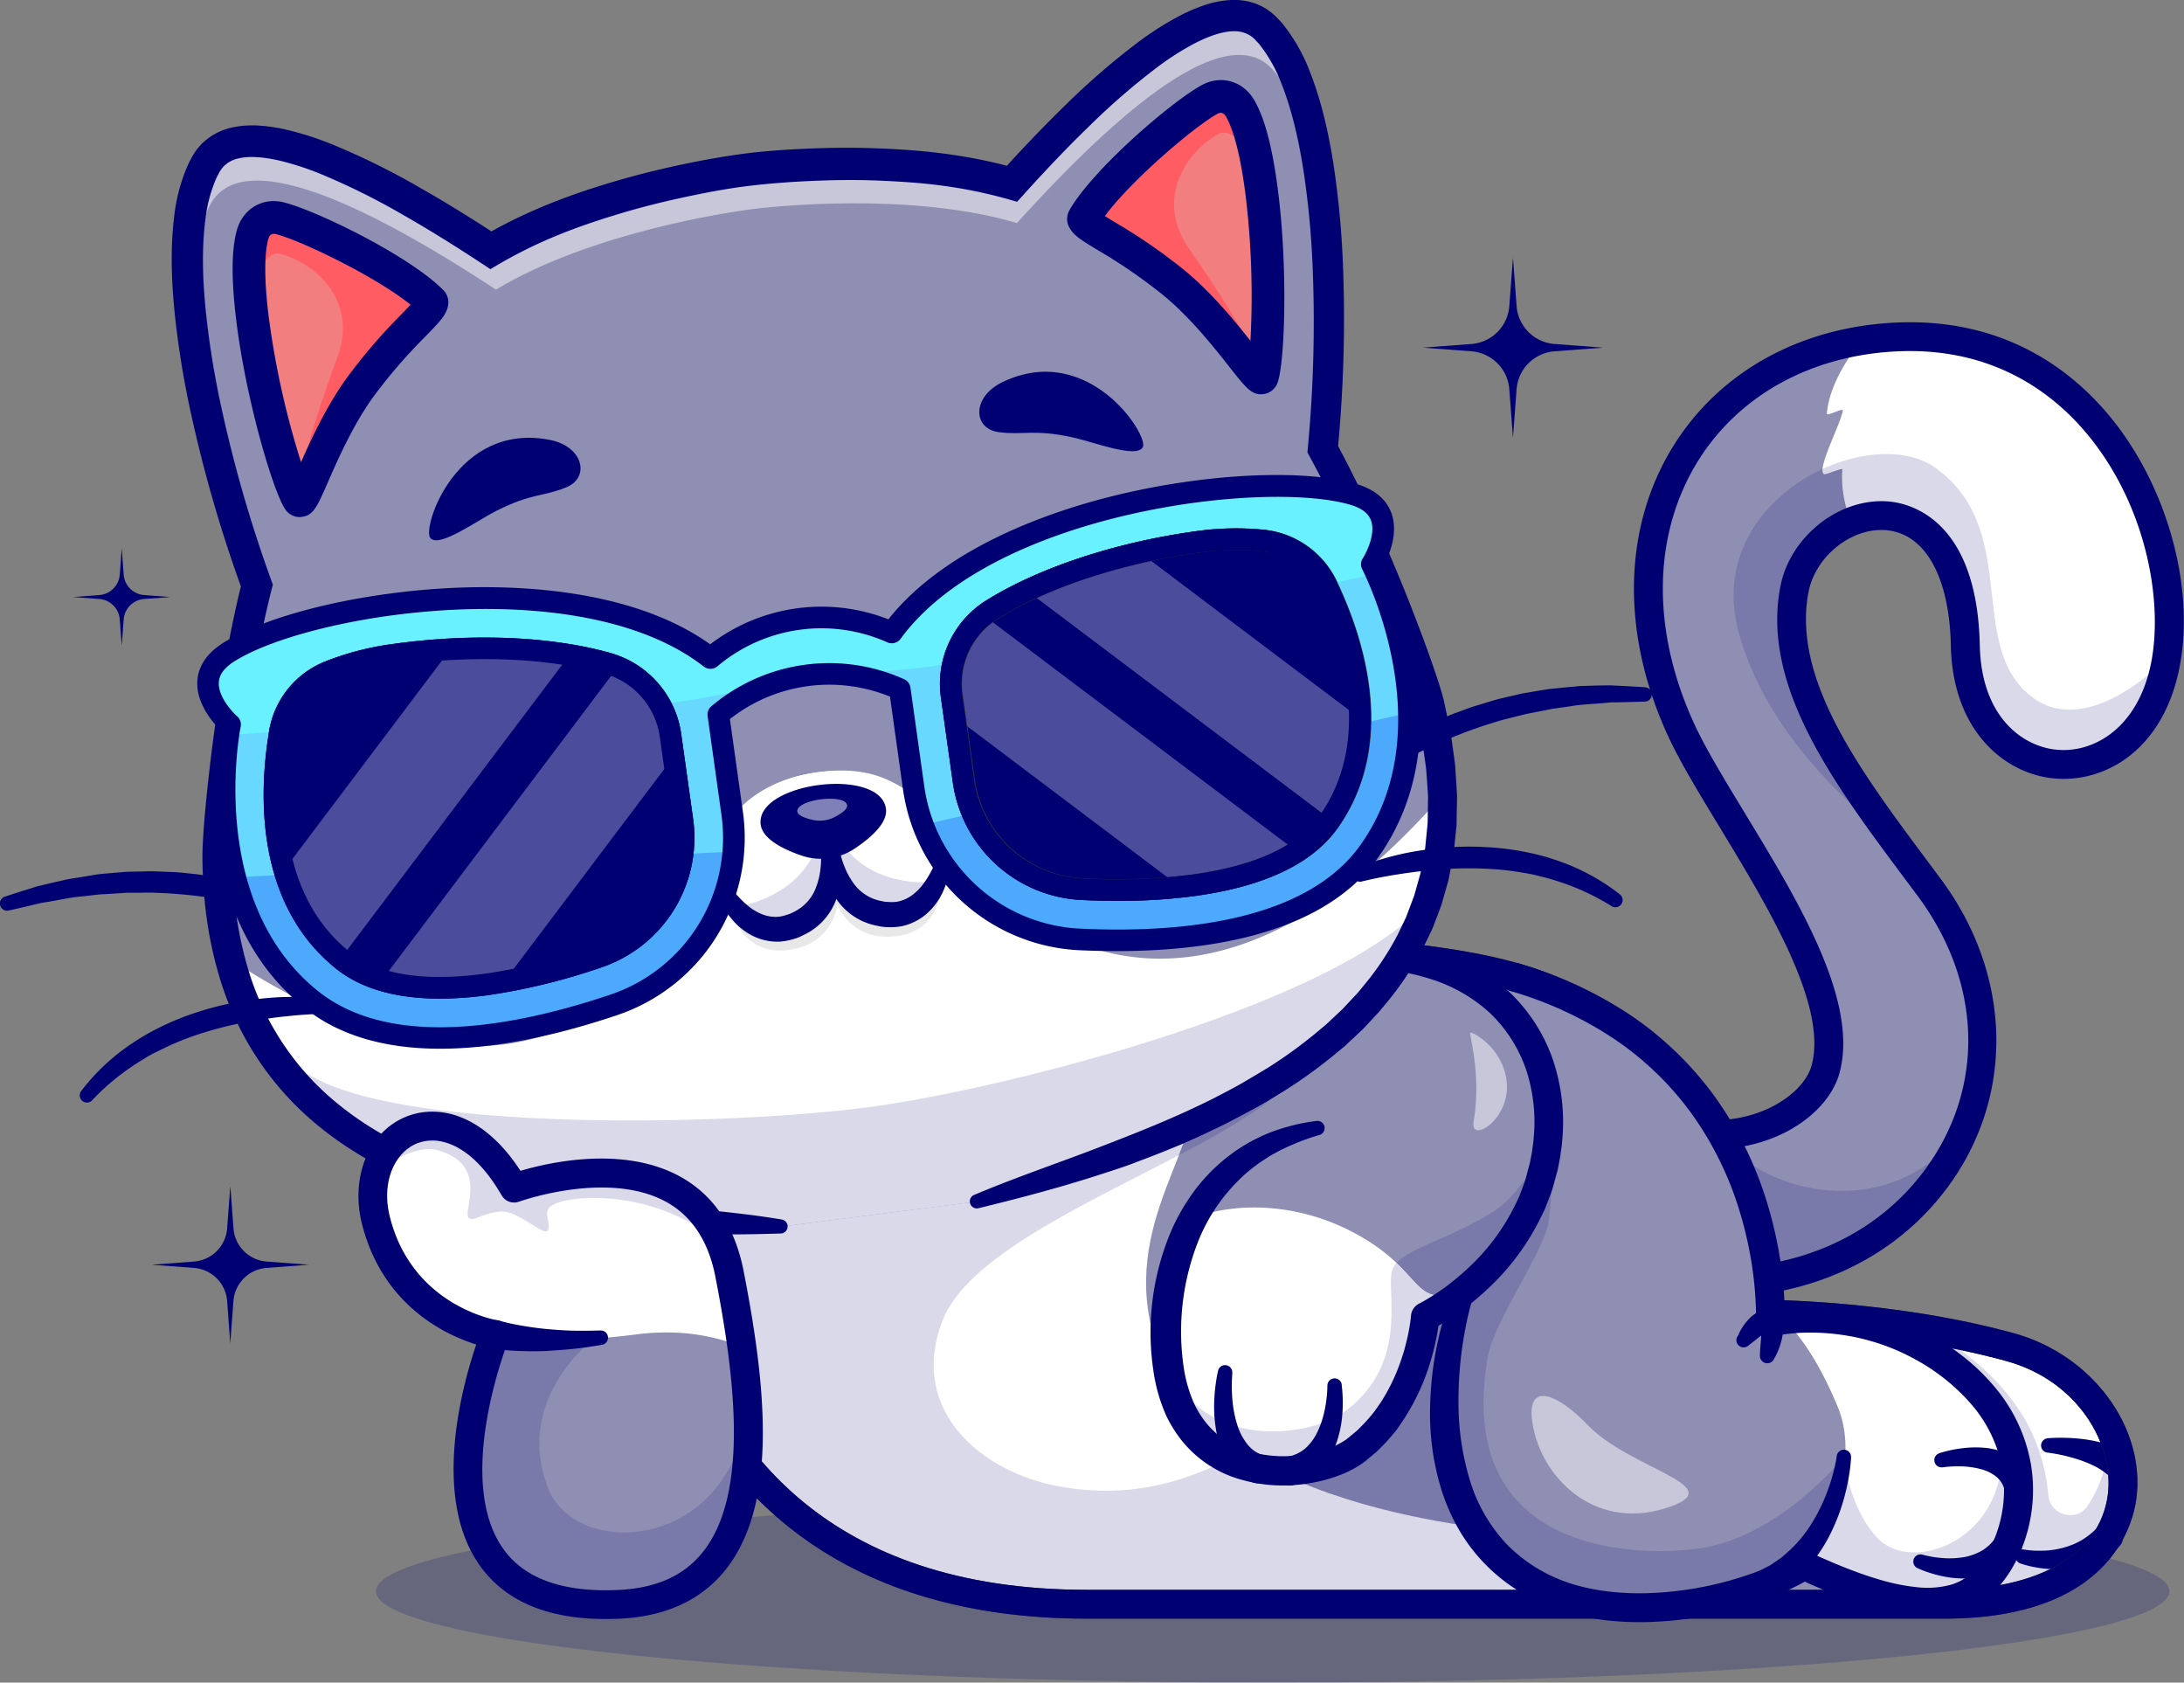 <svg xmlns="http://www.w3.org/2000/svg" viewBox="0 0 1000 770.21"><rect x="0" y="0" width="1000" height="770.21" fill="#808080" stroke="none"/><defs><style>.cls-1{opacity:0.2;}.cls-2{fill:#000072;}.cls-3{fill:#9e9e9e;}.cls-4{fill:#8e8fb3;}.cls-5{opacity:0.15;}.cls-6{fill:#686868;}.cls-7{fill:#fff;}.cls-8{fill:#3a3a3a;}.cls-9{fill:#e8e8e8;}.cls-10{opacity:0.5;}.cls-11{fill:#f27e80;}.cls-12{fill:#ff5c64;}.cls-13{fill:#68d8ff;}.cls-14{fill:#4ca9fc;}.cls-15{fill:#69f1ff;}.cls-16{opacity:0.3;}</style></defs><g id="Layer_2" data-name="Layer 2"><g id="Layer_1-2" data-name="Layer 1"><g class="cls-1"><ellipse class="cls-2" cx="582.73" cy="728.41" rx="410.58" ry="41.8"/></g><path class="cls-3" d="M890.23,734.35H497.62c-109.34,0-166.7-55.51-189.51-126.11C284.17,534.15,344.94,421,344.94,421s146.7,5.43,260.29,13.83c89.84,6.64,112.54,16,145.69,46.52,52.27,48.15,51.3,120.13,51.3,120.13s61.66-.41,118.23,15.2C987.14,635.09,1001.1,734.35,890.23,734.35Z"/><path class="cls-4" d="M890.23,734.35H497.63c-109.35,0-166.71-55.51-189.52-126.11-20-62,19.22-151.25,32.58-178.82,2.62-5.39,4.25-8.42,4.25-8.42s128.2,4.75,237.72,12.23c7.63.51,15.18,1,22.57,1.6,89.84,6.64,112.54,16,145.69,46.53,52.27,48.15,51.3,120.11,51.3,120.11A517.42,517.42,0,0,1,866,606a404.55,404.55,0,0,1,54.49,10.69C987.14,635.09,1001.1,734.35,890.23,734.35Z"/><g class="cls-5"><path class="cls-2" d="M755.67,734.35h-258c-109.35,0-166.71-55.51-189.52-126.11-20-62,19.22-151.25,32.58-178.82,2.62-5.39,4.25-8.42,4.25-8.42s128.2,4.75,237.72,12.23c11.47,18,21,38.54,15.55,51.38-16.52,38.89-148.35,72.16-166.72,120.06-15.63,40.75,17.46,69.22,53.65,75.78,108.94,19.78,160.52-119.17,199.67-85.31C707.45,614.72,735.79,681.49,755.67,734.35Z"/></g><path class="cls-6" d="M721.44,734.35H497.63c-109.35,0-166.71-55.51-189.52-126.11-20-62,19.22-151.25,32.58-178.82,99.43,11.72,201,51.68,204.55,72.11,1.38,7.89-1.47,16.91-5.46,27.24-43.7,22.92-97.09,46.68-108.29,75.9-15.63,40.75,17.46,69.22,53.65,75.78,32.54,5.92,60-2.35,83.48-15.92,52,33.75,134.81,37.25,134.81,37.25Z"/><path class="cls-7" d="M890.23,734.35H857.77C871.48,714,887.82,672.74,866,606a404.55,404.55,0,0,1,54.49,10.69C987.14,635.09,1001.1,734.35,890.23,734.35Z"/><g class="cls-5"><path class="cls-2" d="M890.23,734.35H857.77C871.48,714,887.82,672.74,866,606c6.14.8,12.52,1.74,19,2.86,19.29,13.53,49.08,33.3,52.91,75.64.84,9.29,13,12.48,18.07,4.68,5.3-8.09,9.81-19.5,10.31-35.13C983,689.1,965.09,734.35,890.23,734.35Z"/></g><path class="cls-2" d="M926.93,709.34a40.07,40.07,0,0,0,4.65.48c1.6.08,3.21,0,4.8,0a40.29,40.29,0,0,0,13.54-3.14c.68-.31,1.34-.68,2-1a12.61,12.61,0,0,0,1.92-1.11,32.56,32.56,0,0,0,6.69-5.54l.27-.27a6.62,6.62,0,1,1,9.38,9.34,6.28,6.28,0,0,1-.74.64A44.63,44.63,0,0,1,959,714.86a19.49,19.49,0,0,1-2.81,1.06c-1,.3-1.89.63-2.84.88a51,51,0,0,1-5.77,1.1,50.3,50.3,0,0,1-11.43.14c-1.88-.21-3.73-.48-5.56-.87a44.06,44.06,0,0,1-5.55-1.52,3.29,3.29,0,0,1,1.59-6.36Z"/><path class="cls-2" d="M937.61,658.35a84.42,84.42,0,0,1,8.83-.16,82.85,82.85,0,0,1,8.83.76,66.63,66.63,0,0,1,9,2,45.27,45.27,0,0,1,9,3.87l0,0a6.63,6.63,0,1,1-6.55,11.52,7,7,0,0,1-1.08-.77,33.44,33.44,0,0,0-5.71-4,55.78,55.78,0,0,0-6.93-3,76.9,76.9,0,0,0-7.57-2.2,78.47,78.47,0,0,0-7.79-1.42l-.16,0a3.3,3.3,0,0,1,.16-6.57Z"/><path class="cls-7" d="M721.44,734.35H497.63c-109.35,0-166.71-55.51-189.52-126.11-20-62,19.22-151.25,32.58-178.82,99.43,11.72,201,51.67,204.54,72.11,4.66,26.55-38.56,65.8-11.48,125.12,31.64,69.31,169.68,75.13,169.68,75.13Z"/><g class="cls-5"><path class="cls-2" d="M721.44,734.35H497.63c-109.35,0-166.71-55.51-189.52-126.11-20-62,19.22-151.25,32.58-178.82,99.43,11.72,201,51.68,204.55,72.11,1.38,7.89-1.47,16.91-5.46,27.24-43.7,22.92-97.09,46.68-108.29,75.9-15.63,40.75,17.46,69.22,53.65,75.78,32.54,5.92,60-2.35,83.48-15.92,52,33.75,134.81,37.25,134.81,37.25Z"/></g><path class="cls-8" d="M890.23,740.94H497.62c-52.85,0-97-12.74-131.11-37.86-30.19-22.22-51.95-53.44-64.67-92.81-24.52-75.89,34.75-187.66,37.29-192.39l1.94-3.62,4.11.16c1.47.05,148.12,5.52,260.53,13.83,91.89,6.8,115.66,16.93,149.67,48.26,45.06,41.49,52.15,99,53.24,118.44,17.41.34,66.81,2.47,113.59,15.38,35.79,9.88,60.37,43.22,55.94,75.9C976.41,699.06,964.93,740.94,890.23,740.94ZM348.88,427.75c-9.88,19.71-54.95,115.16-34.5,178.46,17.92,55.45,64.25,121.54,183.24,121.54H890.23c43.2,0,71.18-16.18,74.86-43.29,3.12-23-13.38-52.31-46.39-61.42-55-15.18-115.83-15-116.44-15l-6.73,0,.1-6.72c0-.68.22-69.69-49.18-115.19-31.89-29.37-53.12-38.25-141.71-44.8C503.23,433.9,373.68,428.71,348.88,427.75Z"/><path class="cls-2" d="M890.23,740.94H497.62c-52.85,0-97-12.74-131.11-37.86-30.19-22.22-51.95-53.44-64.67-92.81-24.52-75.89,34.75-187.66,37.29-192.39l1.94-3.62,4.11.16c1.47.05,148.12,5.52,260.53,13.83,91.89,6.8,115.66,16.93,149.67,48.26,45.06,41.49,52.15,99,53.24,118.44,17.41.34,66.81,2.47,113.59,15.38,35.79,9.88,60.37,43.22,55.94,75.9C976.41,699.06,964.93,740.94,890.23,740.94ZM348.88,427.75c-9.88,19.71-54.95,115.16-34.5,178.46,17.92,55.45,64.25,121.54,183.24,121.54H890.23c43.2,0,71.18-16.18,74.86-43.29,3.12-23-13.38-52.31-46.39-61.42-55-15.18-115.83-15-116.44-15l-6.73,0,.1-6.72c0-.68.22-69.69-49.18-115.19-31.89-29.37-53.12-38.25-141.71-44.8C503.23,433.9,373.68,428.71,348.88,427.75Z"/><path class="cls-4" d="M992.55,297.87c-.13,1-.28,2-.43,3-.46,2.87-1,5.63-1.7,8.29-15.54,59.81-89.1,52.56-90.5-13.61-1-47.1-22.75-62.08-43.19-59.21a39,39,0,0,0-9.31,2.55,44.46,44.46,0,0,0-17.65,13.4,40.91,40.91,0,0,0-8.1,17.42c-2.38,12.29-1.4,24.6,1.92,36.91,7,25.94,24.52,51.89,43.47,77.65,5.43,7.38,11,14.71,16.4,22.06a128.66,128.66,0,0,1,14.83,25.41,110.65,110.65,0,0,1,9.43,44,105.41,105.41,0,0,1-6.53,36.69c-20.5,55.73-87.33,93.74-169.69,64.74L740.23,505c16.26,10.93,32.68,14.9,47.21,14.34,1.7,0,3.38-.18,5-.36h0c.58-.07,1.16-.13,1.7-.23,21.7-2.94,38.1-15.84,41.74-29.25,11.55-42.29-47.36-114.66-66.11-155.33-34.92-75.77-6-146.61,56-171A128,128,0,0,1,853,155.8a137.77,137.77,0,0,1,16-1.57c4-.16,7.91-.16,11.7,0C963.4,158.33,999.14,243.61,992.55,297.87Z"/><g class="cls-5"><path class="cls-2" d="M901.19,512.46c-20.5,55.73-87.33,93.74-169.69,64.74L740.23,505c16.26,10.93,32.68,14.9,47.21,14.34C807.72,548.24,870.94,561.46,901.19,512.46Z"/></g><g class="cls-5"><path class="cls-2" d="M796.08,289.32c12.75,47.15,53.18,81.66,71,95-18.95-25.75-36.45-51.71-43.47-77.63-3.33-12.32-4.3-24.63-1.91-36.91a40.62,40.62,0,0,1,8.1-17.42c6.78-8.61,16.71-14.54,27-16,20.42-2.87,42.18,12.1,43.17,59.21,1.4,66.17,75,73.43,90.5,13.61.69-2.65,1.25-5.43,1.7-8.29-11.13,12.07-40.35,34.64-61.89,18-30.31-23.36-4.61-76.38-44-104.73C856.23,192.6,779.54,228.18,796.08,289.32Z"/></g><path class="cls-6" d="M835.06,216.93c.75.55,8.53-3.08,8.47-2.15-.24,4.09-.56,12.3,3.89,24.13l.13,0c.59-.25,1.17-.48,1.77-.67s1-.36,1.56-.52.84-.26,1.27-.37.79-.21,1.19-.3a32.83,32.83,0,0,1,3.4-.64c20.43-2.87,42.2,12.1,43.18,59.2,1.4,66.17,75,73.43,90.51,13.61.68-2.66,1.23-5.42,1.69-8.29-11.13,12.07-40.34,34.64-61.89,18-30.31-23.36-4.6-76.39-44-104.74-12.53-9-33.16-8.06-51.77.53C834.4,215.79,834.56,216.57,835.06,216.93Z"/><path class="cls-7" d="M847.42,238.91a38.16,38.16,0,0,1,9.32-2.54c20.43-2.87,42.2,12.1,43.18,59.2,1.4,66.17,75,73.43,90.51,13.61.68-2.66,1.23-5.42,1.69-8.29.14-1,.29-2,.42-3,6.6-54.26-29.14-139.54-111.83-143.6-3.79-.21-7.7-.21-11.7,0a140,140,0,0,0-16,1.57c-4.62,4.22-15.36,19.37-16.53,33.38-.14,1.73,7.61-3,7.28-1.14-1.11,6.3-11.93,26.53-8.68,28.89.74.55,8.52-3.07,8.47-2.15C843.3,218.87,843,227.08,847.42,238.91Z"/><g class="cls-5"><path class="cls-2" d="M835.06,216.93c.75.55,8.53-3.08,8.47-2.15-.24,4.09-.56,12.3,3.89,24.13l.13,0c.59-.24,1.17-.46,1.77-.67s1-.36,1.56-.52.84-.26,1.27-.37.8-.22,1.19-.3a32.83,32.83,0,0,1,3.4-.64c20.43-2.87,42.2,12.1,43.18,59.2,1.4,66.17,75,73.43,90.51,13.61.68-2.66,1.23-5.42,1.69-8.29-11.13,12.07-40.34,34.64-61.89,18-30.31-23.36-4.6-76.39-44-104.74-12.53-9-33.16-8.06-51.77.53C834.4,215.79,834.56,216.57,835.06,216.93Z"/></g><path class="cls-2" d="M787.12,593.75a174.45,174.45,0,0,1-57.8-10.33A6.59,6.59,0,0,1,733.7,571c58.57,20.64,116.53,6.7,147.65-35.51,27.6-37.41,26.38-85.38-3.16-125.18L872,402c-32.27-43.23-65.64-87.94-56.81-133.53,4.45-23,27.15-40.84,49.63-38.91,9.47.81,40.45,7.94,41.68,65.87.68,32.29,19,45.87,34.51,47.68,16.29,1.91,35.94-8.36,43-35.6,7.2-27.72.15-73.54-27.25-107.47-15.28-18.93-42.86-41.1-87.51-39.23-39.85,1.67-73.46,20.23-92.2,50.9-20.45,33.46-20.91,77.08-1.28,119.67,5.2,11.3,13.85,25.53,23,40.59,24.6,40.45,52.47,86.3,43.48,119.22-3.44,12.61-15.61,24.18-31.77,30.2-23.55,8.78-50.51,4.79-74-10.94a6.59,6.59,0,1,1,7.34-10.95c19.88,13.34,42.49,16.82,62,9.54,12.07-4.5,21.36-12.87,23.67-21.32,7.49-27.45-20-72.61-42-108.9-9.36-15.4-18.21-29.94-23.73-41.92-21.5-46.65-20.77-94.79,2-132.06,21.08-34.49,58.58-55.34,102.9-57.2,50.16-2.11,81.13,22.83,98.32,44.12,27,33.47,39.27,82.43,29.75,119.06-9.07,34.92-35.3,48-57.3,45.39-22.4-2.62-45.36-22.35-46.17-60.51-.66-31.66-11.73-51.48-29.61-53-15.79-1.36-32.39,11.87-35.57,28.28-7.72,39.87,23.88,82.2,54.43,123.13l6.19,8.31c32.63,44,33.89,99.25,3.19,140.87-16.19,22-39.21,37.62-66.56,45.31A141.46,141.46,0,0,1,787.12,593.75Z"/><path class="cls-4" d="M906.49,725.62c-19.18,16.76-54.38,2.92-80.54-9-.27.14-.53.31-.79.46-28,16.3-77.47,25.87-112,12.62-77.63-29.76-49.75-140.16-32.43-158.19L691,475.84l3-28.36c123.16,36.78,116.47,157.75,116.47,157.75a58.36,58.36,0,0,1,7.09-1.17,105.62,105.62,0,0,1,69.11,16.3c13.13,8.52,22.24,18.17,28.19,28.17v0C932.94,678.81,922,712.08,906.49,725.62Z"/><g class="cls-5"><path class="cls-2" d="M906.49,725.62c-19.18,16.76-54.38,2.92-80.54-9-.27.14-.53.31-.79.46-28,16.3-77.47,25.87-112,12.62-77.63-29.76-49.75-140.16-32.43-158.19L691,475.84l5.84-7.28s19.94,28,12.32,90.15c-1.68,13.71-25.11,45.68-28,62.67-15.32,89.31,66.54,91.55,96.35,87.51,37.22-5,66.81-42,66.81-42s1.83,22.5,15.19,37c17,18.46,67.64-1.3,55.43-55.3C932.94,678.81,922,712.08,906.49,725.62Z"/></g><path class="cls-9" d="M906.49,725.62c-19.18,16.76-54.38,2.92-80.54-9-.27.14-.53.31-.79.46,6.75-10.05,17.3-28.43,19.44-47.67.91,6.27,4.23,22.9,14.88,34.45,17,18.46,67.64-1.3,55.43-55.3.41.69.81,1.4,1.21,2.09.75,1.4,1.48,2.8,2.12,4.22.33.69.63,1.39.94,2.09a.06.06,0,0,0,0,0c.28.69.56,1.4.82,2.09s.53,1.4.78,2.11v0c.24.69.46,1.4.67,2.1s.41,1.36.59,2.06c0,0,0,.08,0,.11.18.68.34,1.37.51,2.06s.25,1.12.36,1.68c.18.84.33,1.68.46,2.52.1.6.2,1.17.27,1.77C926.63,695.48,917.78,715.77,906.49,725.62Z"/><path class="cls-7" d="M906.49,725.62c-19.18,16.76-54.38,2.92-80.54-9-.27.14-.53.31-.79.46,9.77-14.55,27.46-46.45,16.21-73.3-10.64-25.36-19-33.15-23.76-39.71a105.62,105.62,0,0,1,69.11,16.3C939.65,654.66,927.14,707.59,906.49,725.62Z"/><g class="cls-5"><path class="cls-2" d="M906.49,725.62c-19.18,16.76-54.38,2.92-80.54-9-.27.14-.53.31-.79.46,6.75-10.05,17.3-28.43,19.44-47.67.91,6.27,4.23,22.9,14.88,34.45,17,18.46,67.64-1.3,55.43-55.3.41.69.81,1.4,1.21,2.09.79,1.4,1.5,2.82,2.12,4.22.33.69.63,1.39.94,2.09a.06.06,0,0,0,0,0c.28.69.56,1.4.82,2.09s.53,1.4.78,2.11v0c.24.69.46,1.4.67,2.1s.41,1.36.59,2.06c0,0,0,.08,0,.11.18.68.34,1.37.51,2.06s.25,1.12.36,1.68c.18.84.33,1.68.46,2.52.1.6.2,1.17.27,1.77C926.63,695.48,917.78,715.77,906.49,725.62Z"/></g><path class="cls-2" d="M683.06,573.78a39.28,39.28,0,0,0-4.14,7.32,83.94,83.94,0,0,0-3.17,8.34,152.92,152.92,0,0,0-4.56,17.5,174.18,174.18,0,0,0-3.39,35.91,122.17,122.17,0,0,0,5.26,34.88,73.91,73.91,0,0,0,17.07,29.39,71.37,71.37,0,0,0,29,17.71c11,3.53,22.94,4.75,34.85,4.46a157.74,157.74,0,0,0,35.56-5.12c11.58-3.07,23-7.31,33-13.23h0a6.65,6.65,0,0,1,6.08-.32c10.81,4.92,21.67,9.5,32.69,12.66a92.66,92.66,0,0,0,16.47,3.27,41.59,41.59,0,0,0,15.41-1.11,23.93,23.93,0,0,0,6.43-2.92,22.3,22.3,0,0,0,2.78-2.13l1.35-1.28,1.3-1.39a47.44,47.44,0,0,0,4.61-6.3,56.8,56.8,0,0,0,3.58-7.15,58.86,58.86,0,0,0,3.57-31.79,61.94,61.94,0,0,0-13.74-29.15,92.44,92.44,0,0,0-26-21,98.07,98.07,0,0,0-31.8-11A102.18,102.18,0,0,0,828.49,610q-4.23,0-8.42.43c-1.39.13-2.77.3-4.13.51l-2,.33c-.63.11-1.39.27-1.79.36h0a6.65,6.65,0,0,1-8-5,6.91,6.91,0,0,1-.17-1.8c.07-1.78.06-4,0-6.06s-.17-4.2-.32-6.31c-.3-4.22-.77-8.44-1.39-12.63a175,175,0,0,0-5.57-24.82,152.62,152.62,0,0,0-22.19-45.29A141,141,0,0,0,738.23,475a171.93,171.93,0,0,0-46.07-21.2h0a6.59,6.59,0,1,1,3.79-12.63A185.07,185.07,0,0,1,745.53,464a154.19,154.19,0,0,1,39.64,38,165.88,165.88,0,0,1,24.13,49.19,188.08,188.08,0,0,1,6,26.71c.66,4.52,1.17,9.06,1.5,13.63.16,2.29.28,4.58.35,6.89s.08,4.52,0,7.15l-8.19-6.76c1.06-.25,1.77-.39,2.63-.55l2.43-.4c1.62-.24,3.22-.44,4.82-.59q4.8-.46,9.6-.49a114.8,114.8,0,0,1,19.06,1.48,111.4,111.4,0,0,1,36.06,12.48c2.78,1.56,5.53,3.19,8.16,5,1.31.91,2.63,1.79,3.93,2.72l3.81,2.92a96,96,0,0,1,13.85,13.51,75,75,0,0,1,16.6,35.37,72,72,0,0,1-4.38,39,71.27,71.27,0,0,1-4.49,9,61,61,0,0,1-6,8.24l-1.78,1.9-1.92,1.82a36.17,36.17,0,0,1-4.37,3.36,37.6,37.6,0,0,1-9.92,4.53,54.57,54.57,0,0,1-20.34,1.59,105.07,105.07,0,0,1-18.87-3.73c-12.12-3.48-23.48-8.31-34.55-13.33l6.1-.33c-11.54,6.78-23.85,11.3-36.41,14.64a170.33,170.33,0,0,1-38.56,5.55c-13.06.3-26.37-1-39.24-5.1a94.08,94.08,0,0,1-18.44-8.28,81.74,81.74,0,0,1-16.11-12.51,80.08,80.08,0,0,1-12.48-16.17,91.94,91.94,0,0,1-8.16-18.5,118.75,118.75,0,0,1-5.15-39.14,155,155,0,0,1,5.93-38.39,128.43,128.43,0,0,1,6.65-18.27,91,91,0,0,1,4.61-8.72,37.54,37.54,0,0,1,6.36-8.17,3.3,3.3,0,0,1,4.87,4.41Z"/><path class="cls-4" d="M706.89,533.87a96.26,96.26,0,0,1-18.63,38.85,113.93,113.93,0,0,1-35.71,30s-2.64,39.38-31.95,61.3c-15.86,11.86-62.51,18.28-80.16-18.53-8.93-18.65-10.68-57.17,5.84-87.69,10.57-19.54,28.62-35.78,57.07-41.42l-14.86-75.68C678.15,421.56,719.67,476.14,706.89,533.87Z"/><g class="cls-5"><path class="cls-2" d="M709.15,515.36a94.36,94.36,0,0,1-2.26,18.52,96.33,96.33,0,0,1-18.62,38.84,113.75,113.75,0,0,1-35.73,30s-2.63,39.38-31.95,61.32c-15.85,11.85-62.5,18.27-80.15-18.54a70.81,70.81,0,0,1-5.63-20.24c.31.76.64,1.49,1,2.2,17.65,36.81,64.3,30.38,80.17,18.52,29.29-21.92,18.73-54.25,21.35-64.07s24.21-13.28,46.31-27.21c10.9-6.87,22-23.46,25.52-39.26C709.13,515.39,709.13,515.37,709.15,515.36Z"/></g><path class="cls-9" d="M672.09,589.39l-.18.17c-.56.46-1.11.92-1.65,1.35-.71.58-1.39,1.12-2.08,1.65s-1.25,1-1.86,1.41-1.2.89-1.8,1.31-1,.69-1.43,1c-.08.06-.18.11-.26.18l-1.62,1.09a80.33,80.33,0,0,1-8.67,5.12s-2.63,39.38-31.95,61.32c-15.85,11.85-62.5,18.27-80.15-18.54-.16-.33-.31-.68-.46-1s-.31-.69-.46-1.06a51.1,51.1,0,0,1-1.85-5.09c-.16-.53-.33-1.07-.49-1.61-.28-1-.56-2.06-.81-3.15-.18-.74-.35-1.5-.51-2.26a4.65,4.65,0,0,1-.15-.76c-.16-.75-.29-1.53-.44-2.32v-.05c-.17-1-.33-1.93-.46-2.92.31.76.64,1.49,1,2.2,17.65,36.81,64.3,30.38,80.17,18.52,29.29-21.92,18.73-54.25,21.35-64.07a8.79,8.79,0,0,1,2.13-3.72C651.67,589.92,652.79,598.19,672.09,589.39Z"/><path class="cls-7" d="M672.1,589.39a103.83,103.83,0,0,1-19.55,13.31s-2.64,39.38-31.95,61.3c-15.86,11.86-62.51,18.28-80.16-18.53-8.93-18.65-10.68-57.17,5.84-87.69,18.54-7.81,52.69-8.53,83.18,12.27C652.05,585.46,648.56,600.14,672.1,589.39Z"/><g class="cls-5"><path class="cls-2" d="M672.09,589.39l-.18.17c-.56.46-1.11.92-1.65,1.35-.71.58-1.39,1.12-2.08,1.65s-1.25,1-1.86,1.41-1.2.89-1.8,1.31-1,.69-1.43,1c-.08.06-.18.11-.26.18l-1.62,1.09a80.33,80.33,0,0,1-8.67,5.12s-2.63,39.38-31.95,61.32c-15.85,11.85-62.5,18.27-80.15-18.54-.16-.33-.31-.68-.46-1s-.31-.69-.46-1.06a51.1,51.1,0,0,1-1.85-5.09c-.16-.53-.33-1.07-.49-1.61-.28-1-.56-2.06-.81-3.15-.18-.74-.35-1.5-.51-2.26a4.65,4.65,0,0,1-.15-.76c-.16-.75-.29-1.53-.44-2.32v-.05c-.17-1-.33-1.93-.46-2.92.31.76.64,1.49,1,2.2,17.65,36.81,64.3,30.38,80.17,18.52,29.29-21.92,18.73-54.25,21.35-64.07a8.79,8.79,0,0,1,2.13-3.72C651.67,589.92,652.79,598.19,672.09,589.39Z"/></g><path class="cls-2" d="M587.12,434.24a172.34,172.34,0,0,1,35.5-4h4.52l4.52.25c3,.1,6,.56,9,.88a106.84,106.84,0,0,1,17.88,4,84.91,84.91,0,0,1,32.15,18.36A77.91,77.91,0,0,1,711,485a89.26,89.26,0,0,1,4.33,36.65c-.09,1.54-.27,3.07-.5,4.58s-.36,3-.68,4.55l-.87,4.51-1.21,4.44-1.21,4.45c-.48,1.46-1.06,2.88-1.59,4.32l-1.63,4.31c-.61,1.41-1.31,2.77-2,4.16a111.09,111.09,0,0,1-21.06,29.73,136.21,136.21,0,0,1-13.65,12c-2.43,1.79-4.89,3.56-7.45,5.21-1.28.83-2.58,1.62-3.9,2.41s-2.6,1.5-4.24,2.32l3.71-5.5v0c-.1,1.13-.19,2-.32,2.92s-.24,1.84-.39,2.74c-.27,1.81-.64,3.58-1,5.36-.79,3.54-1.66,7.06-2.79,10.5a103.43,103.43,0,0,1-8.72,20c-1,1.56-1.83,3.18-2.87,4.71L639.85,654a82.18,82.18,0,0,1-7.37,8.37l-2,2c-.67.65-1.42,1.21-2.13,1.82-1.48,1.2-2.79,2.38-4.43,3.58a47.64,47.64,0,0,1-10.53,5.5,73.09,73.09,0,0,1-22,4.59A68.4,68.4,0,0,1,569,677.5a53.1,53.1,0,0,1-28.68-19.07,61.85,61.85,0,0,1-6.09-9.87A76.54,76.54,0,0,1,528.05,627a118.5,118.5,0,0,1,8.32-63.79,94.37,94.37,0,0,1,11.07-18.86A82.24,82.24,0,0,1,563,528.84a78.13,78.13,0,0,1,19-10.6,90.75,90.75,0,0,1,20.75-5.12,3.3,3.3,0,0,1,1.37,6.44l-.09,0a108.17,108.17,0,0,0-18.2,7.18l-4.23,2.31-4,2.6a75,75,0,0,0-7.51,5.84,82.15,82.15,0,0,0-21.51,30.84,112.57,112.57,0,0,0-6.73,56.57,64.18,64.18,0,0,0,4.92,17.63,48,48,0,0,0,4.55,7.58,41.58,41.58,0,0,0,5.94,6.35,41.09,41.09,0,0,0,15.47,8.12,55.34,55.34,0,0,0,18.07,1.92,59.67,59.67,0,0,0,18-3.64,35,35,0,0,0,7.57-3.91c1.11-.82,2.34-1.93,3.52-2.87.58-.5,1.21-1,1.76-1.49l1.63-1.65a70.59,70.59,0,0,0,6.15-7l2.69-3.84c.88-1.28,1.62-2.68,2.45-4a90,90,0,0,0,7.58-17.43c1-3,1.77-6.15,2.47-9.26.3-1.56.64-3.13.87-4.69.13-.78.25-1.56.34-2.33s.18-1.59.24-2.16h0v-.06a6.74,6.74,0,0,1,3.71-5.43c.93-.47,2.19-1.18,3.3-1.83s2.29-1.38,3.42-2.11c2.27-1.46,4.47-3,6.65-4.65a123.12,123.12,0,0,0,12.21-10.71,97.82,97.82,0,0,0,18.56-26.18c.57-1.21,1.19-2.4,1.72-3.62l1.41-3.75c.45-1.25,1-2.48,1.38-3.75l1-3.86,1.05-3.86.76-3.94c.3-1.31.4-2.64.6-4s.36-2.65.43-4a76,76,0,0,0-3.64-31.22,64.89,64.89,0,0,0-16.83-25.93A72,72,0,0,0,654.58,448a94.08,94.08,0,0,0-15.67-3.52c-2.7-.27-5.36-.7-8.09-.78l-4.07-.23h-4.09a159.3,159.3,0,0,0-32.79,3.7,6.59,6.59,0,1,1-2.76-12.89Z"/><path class="cls-4" d="M660.5,363.91C664,491.7,516,527,447,550.05l-89.27,11.41c-46.89-3.25-127-3.11-185.61-36.24a144.48,144.48,0,0,1-37.91-30.33,129.09,129.09,0,0,1-19.86-30.44A145.85,145.85,0,0,1,105.26,439c-.9-3.49-1.71-7.08-2.4-10.78a201.37,201.37,0,0,1-3.33-35.37c-.12-11,3.46-49.36,10.16-87.31,2.28-12.92,4.92-25.81,7.9-37.55C92.3,198.39,74.2,109,94.48,74.79c13.19-22.24,58.48-7.4,130.28,39.78C268.39,88.31,331.59,79,341.32,77.82s73.22-8.18,122,6.27C521,20.38,561.09-5.36,579.45,12.84c28.22,28,33.18,119.08,26.19,192.8,23,41.81,45.29,101.94,48.87,116.31A195.06,195.06,0,0,1,660.5,363.91Z"/><g class="cls-10"><path class="cls-7" d="M606,94.62c-4.46-28.54-12.26-51.87-24.26-63.77-18.36-18.21-58.46,7.54-116.1,71.25-48.81-14.45-112.32-7.55-122-6.27s-72.93,10.49-116.56,36.75C155.26,85.4,110,70.56,96.78,92.79c-8.63,14.54-10.31,39.08-7.45,67.83-5.56-36.37-5.23-68.33,5.15-85.83,13.19-22.24,58.48-7.4,130.28,39.78C268.39,88.31,331.59,79,341.32,77.82s73.22-8.18,122,6.27C521,20.38,561.09-5.36,579.45,12.84,593.9,27.17,602.25,58,606,94.62Z"/></g><path class="cls-7" d="M660.5,363.91C664,491.7,516,527,447,550.05l-89.27,11.41c-46.89-3.25-127-3.11-185.61-36.24a144.48,144.48,0,0,1-37.91-30.33,129.09,129.09,0,0,1-19.86-30.44A145.85,145.85,0,0,1,105.26,439c121.29,79.91,194.8,27.73,220.92-48.48,10.08-29.42,36.56-35.51,48.2-37s38.8-2.25,55.94,23.69C475.39,445.36,561.45,477.34,660.5,363.91Z"/><g class="cls-5"><path class="cls-2" d="M654,411.38c-29.07,89.74-147.49,118.73-207,138.67l-89.27,11.41c-46.89-3.25-127-3.11-185.61-36.24a144.48,144.48,0,0,1-37.91-30.33,128.65,128.65,0,0,1-11.68-15.56,174.75,174.75,0,0,0,20.54,13.55c44.6,25.23,188.14,22.43,253.06,14.14S617.63,458.22,654,411.38Z"/></g><path class="cls-2" d="M197.05,246.28c-3.94-4.69,12-53.2,54.66-44.93,15.39,3,18.61,17.2,7.56,21.73-10.53,4.32-15.74,2.59-31.87,10.69C218.26,238.36,201,251,197.05,246.28Z"/><path class="cls-2" d="M523.29,204.61c2.63-5.53-24.95-48.48-64.21-29.74-14.14,6.75-13.69,21.32-1.86,22.93,11.28,1.53,15.89-1.46,33.55,2.33C500.76,202.28,520.66,210.15,523.29,204.61Z"/><path class="cls-11" d="M165,177.15C147.79,200.92,139,232.21,136.83,229a9.94,9.94,0,0,1-.67-1.13c-5-9.24-16.17-47-20.47-81.36-.68-5.54-1.16-10.45-1.41-14.8-.71-11.74,0-19.42,1.43-24.45,1.78-6.15,7.21-8.66,12.48-7.33,14,3.55,55,23.67,69.35,38.08C200.1,140.54,182.18,153.39,165,177.15Z"/><path class="cls-12" d="M165,177.15C147.79,200.92,139,232.21,136.83,229a9.94,9.94,0,0,1-.67-1.13c2.15-18.59,11.2-45,18.28-64.22,9.68-26.21-10.39-43.54-26.4-47.46-5.49-1.35-10.61,8-13.76,15.52-.71-11.74,0-19.42,1.43-24.45,1.78-6.15,7.21-8.66,12.48-7.33,14,3.55,55,23.67,69.35,38.08C200.1,140.54,182.18,153.39,165,177.15Z"/><path class="cls-2" d="M137.2,236.69a8,8,0,0,1-6.56-3.5c-5.63-8.26-17.9-50-22.37-85.78h0c-2.42-19.36-2.34-33.18.24-42.23,2.81-9.71,11.85-15,21.51-12.53,14.88,3.76,57.06,24.22,72.83,40,1.68,1.68,4.94,6.37-.88,13.61-1.68,2.09-4.12,4.61-7.21,7.79a241.44,241.44,0,0,0-23.71,27.45c-9.46,13.07-16.35,28.8-20.91,39.2-5,11.52-6.75,15.4-12.22,15.91A5.79,5.79,0,0,1,137.2,236.69Zm-14.08-91.13a384.23,384.23,0,0,0,14.72,66c4.79-10.85,11.65-25.72,21.08-38.75A256.59,256.59,0,0,1,184,143.66c1.35-1.39,2.79-2.87,4-4.17-16.14-13-50.3-29.45-61.67-32.32-1.75-.45-2.91.28-3.45,2.14-1.36,4.78-2.44,15,.22,36.25Z"/><path class="cls-11" d="M537.64,129.55c22.61,18.68,39,46.78,40.27,43.08a11.66,11.66,0,0,0,.37-1.26c2.52-10.21,3.83-49.56-.64-83.89-.74-5.54-1.51-10.41-2.36-14.69C573,61.25,570.4,54,567.75,49.49a10,10,0,0,0-13.92-4c-12.65,7-47.28,36.74-57.55,54.29C494.44,102.94,515,110.87,537.64,129.55Z"/><path class="cls-12" d="M537.64,129.55c22.61,18.68,39,46.78,40.27,43.08a11.66,11.66,0,0,0,.37-1.26c-6.76-17.45-22.17-40.77-33.84-57.57-16-22.93-.89-44.75,13.62-52.56,5-2.69,12.3,5.11,17.22,11.55C573,61.25,570.4,54,567.75,49.49a10,10,0,0,0-13.92-4c-12.65,7-47.28,36.74-57.55,54.29C494.44,102.94,515,110.87,537.64,129.55Z"/><path class="cls-2" d="M577.21,180.48c-4.44,0-7.26-3.59-14.26-12.47s-17.65-22.41-30.08-32.68A241.19,241.19,0,0,0,503,114.71c-3.79-2.3-6.79-4.12-8.94-5.72-7.46-5.55-5.47-10.91-4.27-13,11.28-19.27,47-49.67,60.42-57,8.75-4.8,18.82-2,24,6.7,4.79,8.13,8.34,21.48,10.86,40.83h0c4.67,35.78,3.29,79.23-.09,88.64a7.93,7.93,0,0,1-6.18,5.19A9.73,9.73,0,0,1,577.21,180.48ZM505.88,98.9c1.49.94,3.26,2,4.91,3a258.45,258.45,0,0,1,31.61,21.86C554.8,134,565.18,146.7,572.55,156a384.07,384.07,0,0,0-2.34-67.55c-2.78-21.26-6.38-30.85-8.91-35.15-1-1.66-2.29-2.06-3.86-1.2C547.15,57.74,518.22,82.22,505.88,98.9Z"/><path class="cls-2" d="M446,547c18.43-7.8,37.19-14.13,55.57-21.18s36.6-14.23,54-23c4.32-2.23,8.66-4.43,12.86-6.86s8.35-4.91,12.48-7.42a212.24,212.24,0,0,0,23.27-17.06l2.76-2.3c.89-.79,1.74-1.63,2.62-2.44l5.22-4.9,4.88-5.21c.8-.88,1.66-1.71,2.42-2.62l2.24-2.76A130.06,130.06,0,0,0,640,427.78l3.06-6.36c.25-.53.52-1.06.76-1.6l.62-1.65,1.24-3.3,1.25-3.3c.21-.55.43-1.09.62-1.65l.47-1.7,1.91-6.8.48-1.69.34-1.74.65-3.48c.39-2.32,1-4.61,1.22-7l.71-7.06.35-3.53.06-3.56.11-7.12a26.61,26.61,0,0,0-.1-3.57l-.23-3.56L653,352c-.29-2.37-.66-4.74-1-7.11l-1-7.11-1.52-7.06L648,323.68l-.92-3.29L646,317c-3-9.2-6.42-18.46-9.94-27.62S628.85,271,625,262c-7.73-18.09-16-35.95-25.36-53.05l-1-1.86.19-2.1a614.38,614.38,0,0,0,2.1-85,399.94,399.94,0,0,0-4.12-42.07c-2.17-13.83-5.23-27.54-10.22-40.07a67.35,67.35,0,0,0-9.44-16.9,15.4,15.4,0,0,0-1.48-1.71l-.75-.83a6.08,6.08,0,0,0-.72-.72,10.32,10.32,0,0,0-1.34-1.09l-.7-.49c-.23-.15-.49-.25-.73-.39a14,14,0,0,0-6.93-1.42c-5.36.16-11.54,2.51-17.37,5.48a128.53,128.53,0,0,0-17.16,10.92,317.48,317.48,0,0,0-31.75,27.55C488.06,68.09,478.3,78.43,468.76,89l-3.05,3.37-4.43-1.27a214.51,214.51,0,0,0-29-6c-9.86-1.37-19.87-2-29.89-2.43s-20.11-.3-30.17.13-20.16,1.17-30,2.38-19.8,3.13-29.62,5.25S293,95,283.4,97.91s-19.11,6.07-28.31,9.87a212.34,212.34,0,0,0-26.55,13.07l-4,2.35-3.81-2.51c-11.9-7.81-23.94-15.36-36.22-22.36a318.2,318.2,0,0,0-37.65-18.68,130.44,130.44,0,0,0-19.36-6.25c-6.38-1.4-12.94-2.12-18.15-.93a13.86,13.86,0,0,0-6.32,3.1c-.2.2-.42.36-.61.56l-.55.64a11.32,11.32,0,0,0-1,1.39,5.57,5.57,0,0,0-.51.88l-.52,1a18.23,18.23,0,0,0-1,2A67.07,67.07,0,0,0,94,100.76c-1.68,13.37-1.19,27.41.19,41.33a400.65,400.65,0,0,0,6.59,41.75,614.94,614.94,0,0,0,23.41,81.75l.74,2-.53,2.08c-4.77,18.87-8.26,38.26-11.2,57.71Q111,342,109.29,356.67c-1.11,9.76-2.1,19.58-2.67,29.23-.15,2.41-.22,4.77-.23,7q0,3.62.19,7.22c.2,4.8.56,9.59,1.11,14.34a164.75,164.75,0,0,0,5.58,28,126.15,126.15,0,0,0,27,49.11c12.55,14,28.38,25.07,45.64,33.32s35.93,13.9,54.93,18,38.48,6.5,58,8.48l29.45,3c9.85,1.05,19.74,2.19,29.62,3.86a3.22,3.22,0,0,1-.43,6.4h0c-19.82.65-39.73.67-59.71-.66a421.11,421.11,0,0,1-59.73-8.17c-19.76-4.24-39.37-10.11-57.94-18.91s-35.94-20.8-49.9-36.37a139.62,139.62,0,0,1-30-54.25A179.5,179.5,0,0,1,94.1,416c-.59-5.1-1-10.21-1.21-15.32-.11-2.55-.18-5.11-.21-7.66,0-2.74.08-5.34.23-7.88.58-10.16,1.57-20.08,2.68-30s2.4-19.85,3.87-29.74c3-19.78,6.45-39.5,11.36-59.11l.2,4.1A629.18,629.18,0,0,1,86.9,186.75,415.85,415.85,0,0,1,80,143.51c-1.46-14.61-2.08-29.45-.23-44.59a81.31,81.31,0,0,1,6-22.79,28.89,28.89,0,0,1,1.37-2.8l.74-1.39a12.18,12.18,0,0,1,.85-1.44,24.11,24.11,0,0,1,2.15-3l1.21-1.39c.43-.45.9-.85,1.36-1.28a28.18,28.18,0,0,1,12.71-6.44,44.08,44.08,0,0,1,12.76-.87,76.42,76.42,0,0,1,11.75,1.74,143.49,143.49,0,0,1,21.59,6.89,333.36,333.36,0,0,1,39.48,19.46c12.66,7.19,25,14.87,37.07,22.79l-7.81-.16c18.46-10.91,38.19-18.55,58.2-24.54,10-3,20.12-5.6,30.3-7.81s20.39-4.11,30.89-5.5,20.84-2,31.27-2.42,20.85-.45,31.29,0c20.88.77,41.89,3.21,62.49,9.14L458,79.21C467.68,68.5,477.66,58,488.11,47.84A332.5,332.5,0,0,1,521.42,19.1,143.16,143.16,0,0,1,540.58,7a77,77,0,0,1,10.93-4.63A43.89,43.89,0,0,1,564.06,0a28.16,28.16,0,0,1,13.89,3c.54.3,1.1.57,1.63.89L581.1,5a24.14,24.14,0,0,1,2.81,2.31,10.93,10.93,0,0,1,1.18,1.18l1.07,1.15a28,28,0,0,1,2,2.37,81.23,81.23,0,0,1,11.5,20.53c5.6,14.18,8.72,28.7,11,43.19a416.7,416.7,0,0,1,4.17,43.59,629.65,629.65,0,0,1-2.35,87l-.82-4c9.63,17.75,18,35.94,25.83,54.35q5.87,13.8,11.21,27.81c3.58,9.35,7,18.71,10.14,28.39l1.14,3.68,1.06,3.88,1.6,7.5,1.58,7.49,1.08,7.62c.35,2.54.73,5.08,1,7.63l.49,7.71.23,3.85a31.21,31.21,0,0,1,.1,3.87l-.14,7.75-.07,3.88-.39,3.87-.8,7.74c-.29,2.58-.91,5.12-1.36,7.68l-.74,3.83-.37,1.92-.53,1.88-2.14,7.52-.53,1.88c-.21.62-.46,1.22-.68,1.83L658,419.55l-1.4,3.65-.7,1.83c-.26.59-.56,1.17-.84,1.76l-3.4,7a142.87,142.87,0,0,1-17.29,25.85l-2.47,3c-.83,1-1.75,1.89-2.62,2.84L624,471.15l-5.63,5.27c-.94.87-1.87,1.77-2.83,2.62l-3,2.46a225.77,225.77,0,0,1-24.73,18c-4.34,2.63-8.64,5.36-13.1,7.75s-8.91,4.81-13.41,7.11c-9.06,4.45-18.21,8.7-27.56,12.39-4.65,1.93-9.36,3.64-14,5.44s-9.45,3.33-14.21,4.87c-19,6.24-38.27,11.31-57.5,16h0a3.21,3.21,0,0,1-2-6.08Z"/><path class="cls-9" d="M431.3,397.43s3.78,29.49-22.8,31.3c-18.83,1.3-24.67-13.59-25.11-14.79-.13,1.27-2,17.15-20.59,20.63C336.61,439.5,332.85,410,332.85,410L377,365.53l.45-.06Z"/><path class="cls-7" d="M431.06,397.66s-5.74,23.54-26.43,20.87c-23.56-3-24.24-30.59-24.24-30.59l-.84.11s6.16,26.87-15.92,35.64c-19.39,7.7-30.77-13.68-30.77-13.68s-12.06-49.66,42.56-56.64S431.06,397.66,431.06,397.66Z"/><g class="cls-5"><path class="cls-2" d="M429.13,403c-3.07,6.77-10.24,17.37-24.49,15.53-23.58-3-24.26-30.59-24.26-30.59l-.83.11s6.16,26.87-15.92,35.64c-13.34,5.3-22.91-3.18-27.57-9A37.07,37.07,0,0,0,348.53,412c36.45-14.49,27.29-50.85,27.29-50.85l1.4-.18s.1,37.5,39,42.53A37.13,37.13,0,0,0,429.13,403Z"/></g><path class="cls-2" d="M336.16,408.25c.82,1,1.88,2.21,2.91,3.22a38.8,38.8,0,0,0,3.21,3,24.11,24.11,0,0,0,6.93,4.14,17,17,0,0,0,7.1,1.06,18.85,18.85,0,0,0,3.61-.79c.59-.23,1.21-.35,1.82-.6l1.79-.86a20.17,20.17,0,0,0,10.13-11.3,33,33,0,0,0,2-8.32c.2-1.47.26-3,.32-4.48s0-3.12-.06-4.4l0-.33a3.74,3.74,0,0,1,7.31-1.35,35.38,35.38,0,0,1,1.25,5.45,39.43,39.43,0,0,1,.5,5.46,36.14,36.14,0,0,1-1.35,11.21,28.92,28.92,0,0,1-14.83,18.22l-2.68,1.31a27.87,27.87,0,0,1-2.88,1,30.78,30.78,0,0,1-6.12,1.14,25.72,25.72,0,0,1-12.26-2.53,30.05,30.05,0,0,1-9.28-7.18,38.77,38.77,0,0,1-3.36-4.48,33.83,33.83,0,0,1-2.63-5,3.74,3.74,0,0,1,6.29-3.9Z"/><path class="cls-2" d="M434.7,398.55a33.28,33.28,0,0,1-1.31,5.52,39.7,39.7,0,0,1-2.14,5.17,30,30,0,0,1-7.22,9.25A25.65,25.65,0,0,1,412.79,424a29.74,29.74,0,0,1-6.21.4,27.88,27.88,0,0,1-3.05-.23l-2.92-.6a28.92,28.92,0,0,1-18.87-14A36,36,0,0,1,377.66,399a40.33,40.33,0,0,1-.87-5.41,36.48,36.48,0,0,1-.14-5.58,3.75,3.75,0,0,1,7.42-.52l.06.33c.24,1.27.63,2.87,1,4.28s.86,2.89,1.42,4.26a33.23,33.23,0,0,0,4,7.58,20.16,20.16,0,0,0,12.61,8.44l1.95.38c.65.1,1.28.06,1.91.13a18,18,0,0,0,3.69-.12,16.74,16.74,0,0,0,6.62-2.79,24.33,24.33,0,0,0,5.69-5.72,42.77,42.77,0,0,0,2.38-3.67c.74-1.24,1.46-2.71,2-3.85l.21-.44a3.74,3.74,0,0,1,7.06,2.22Z"/><path class="cls-2" d="M405.66,370.28c.81,6.44-6.87,13.18-14.09,18a27.82,27.82,0,0,1-25.16,3.16c-8.19-2.89-17.3-7.52-18.11-14C345.86,358.08,403.22,350.87,405.66,370.28Z"/><g class="cls-10"><path class="cls-7" d="M387.87,368.65c.24,1.85-2.89,3.91-5.8,5.41a14.74,14.74,0,0,1-10,1.25c-3.19-.73-6.73-1.95-7-3.8C364.42,365.91,387.17,363.05,387.87,368.65Z"/></g><ellipse class="cls-8" cx="256.51" cy="368.56" rx="44.53" ry="46.72" transform="translate(-44.63 35.47) rotate(-7.28)"/><ellipse class="cls-7" cx="263.58" cy="378.57" rx="18.85" ry="19.77" transform="matrix(0.99, -0.13, 0.13, 0.99, -45.84, 36.45)"/><ellipse class="cls-7" cx="240.45" cy="351.26" rx="10.87" ry="11.4" transform="translate(-42.57 33.3) rotate(-7.28)"/><ellipse class="cls-8" cx="495.21" cy="338.07" rx="44.53" ry="46.72" transform="translate(-38.84 65.47) rotate(-7.28)"/><ellipse class="cls-7" cx="502.28" cy="348.08" rx="18.85" ry="19.77" transform="matrix(0.99, -0.13, 0.13, 0.99, -40.05, 66.43)"/><ellipse class="cls-7" cx="479.15" cy="320.77" rx="10.87" ry="11.4" transform="translate(-36.78 63.3) rotate(-7.28)"/><path class="cls-2" d="M136.78,421.29c-1.15-.47-2.51-1-3.8-1.43s-2.62-.93-4-1.36-2.65-.86-4-1.23-2.67-.82-4-1.17c-5.43-1.41-10.87-2.76-16.39-3.74a217.56,217.56,0,0,0-33.4-3.69c-2.81-.16-5.61,0-8.42,0H58.55c-1.4,0-2.8.16-4.2.23-2.81.18-5.61.36-8.43.49l-8.39.95c-5.63.45-11.12,1.82-16.72,2.66l-2.09.35-2.06.49-4.13,1c-2.75.66-5.53,1.27-8.3,1.89l-.22.05a3.29,3.29,0,0,1-1.75-6.34c2.78-.91,5.55-1.83,8.35-2.69l4.19-1.32,2.1-.66,2.13-.51c2.85-.71,5.71-1.37,8.57-2,1.44-.31,2.85-.71,4.31-.93l4.35-.69L45,400.2q4.39-.43,8.8-.79c1.46-.11,2.93-.29,4.4-.34l4.42-.11c3,0,5.9-.22,8.84-.07l8.84.36c3,.19,5.88.54,8.82.84s5.84.83,8.76,1.26,5.8,1.1,8.69,1.75c11.55,2.67,22.69,6.37,33.32,12.36a3.29,3.29,0,0,1-2.85,5.92Z"/><path class="cls-2" d="M149.87,464c-4.8.09-9.86.37-14.78.82s-9.87,1-14.76,1.76a179.55,179.55,0,0,0-28.77,6.64,130.54,130.54,0,0,0-13.7,5.3c-2.24,1-4.39,2.12-6.6,3.18s-4.3,2.3-6.35,3.62a108.49,108.49,0,0,0-22.76,18.37l0,.05a3.3,3.3,0,0,1-5-4.28,96.79,96.79,0,0,1,23-21.63,104.65,104.65,0,0,1,13.74-7.9,118.71,118.71,0,0,1,14.62-6,141,141,0,0,1,30.66-6.75,128.84,128.84,0,0,1,31.33.24,3.3,3.3,0,0,1-.39,6.57Z"/><path class="cls-2" d="M621.16,354c8.78-8.46,18.64-14.84,29.15-20.34,2.62-1.35,5.25-2.72,8-3.87s5.38-2.45,8.17-3.42,5.52-2.11,8.32-3l8.47-2.57c2.81-.89,5.71-1.45,8.57-2.16l4.31-1c1.43-.32,2.9-.52,4.35-.78,2.9-.5,5.8-1,8.71-1.44l8.78-.87,4.38-.41c1.46-.16,2.94-.12,4.4-.19,2.94-.1,5.87-.18,8.8-.21l2.2,0,2.19.11,4.39.22c2.92.14,5.84.33,8.75.51a3.29,3.29,0,0,1-.08,6.58h-.24c-2.84.09-5.67.2-8.5.24l-4.25.09-2.12,0-2.11.19c-5.63.6-11.29.65-16.85,1.63l-8.36,1.19c-2.76.58-5.52,1.11-8.28,1.64-1.37.29-2.76.5-4.13.84L694.06,328c-2.7.75-5.47,1.29-8.14,2.15a216.44,216.44,0,0,0-31.4,12c-5.1,2.33-10,5-14.92,7.74-1.23.68-2.39,1.45-3.61,2.15s-2.41,1.43-3.58,2.19-2.35,1.51-3.48,2.31-2.32,1.59-3.33,2.34l-.2.15a3.29,3.29,0,0,1-4.24-5Z"/><path class="cls-2" d="M621.44,397.22a129.5,129.5,0,0,1,30.27-8.11,141.13,141.13,0,0,1,31.37-1.17,118.53,118.53,0,0,1,15.66,2.12A105.47,105.47,0,0,1,714,394.25a96.91,96.91,0,0,1,27.7,15.16,3.3,3.3,0,0,1-3.76,5.41l-.07-.05a108,108,0,0,0-26.65-12c-2.31-.77-4.7-1.29-7.06-1.91s-4.77-1.05-7.19-1.43a129.33,129.33,0,0,0-14.58-1.67,179.92,179.92,0,0,0-29.52.79c-4.92.51-9.83,1.2-14.73,2s-9.85,1.8-14.51,2.92l-.19.05a3.3,3.3,0,0,1-2-6.26Z"/><path class="cls-4" d="M283.67,734.35C175.41,739.73,226,612.83,226.76,610.88v0a61.44,61.44,0,0,1-12.3-3.72c-13.62-5.54-34.63-18.6-42.24-48-10.43-40.34,33.45-66.42,63.2-15.28,0,0,84.88-31.19,98.59,39.3,2.07,10.63,4.1,21.95,5.65,33.44,1.27,9.31,2.24,18.7,2.68,27.93C344.59,690.32,334,731.85,283.67,734.35Z"/><g class="cls-5"><path class="cls-2" d="M283.67,734.35C175.41,739.73,226,612.83,226.76,610.88v0a61.44,61.44,0,0,1-12.3-3.72c35.85,9.24,57,5.62,57.8,5.49-.94.67-37.11,27.53-21.27,68.6,12.6,32.67,83.51,29.38,91.35-36.75C344.59,690.32,334,731.85,283.67,734.35Z"/></g><path class="cls-7" d="M339.67,616.55c-11.78-4.86-28-8.37-48.6-5.69-41.7,5.43-64.3,0-64.3,0s-42.91-6.78-54.54-51.77a42.77,42.77,0,0,1-.08-22.67c7.22-25.17,39.7-33.16,63.28,7.39,0,0,74-27.19,94.94,26.55A72.73,72.73,0,0,1,334,583.11C336.09,593.74,338.12,605.06,339.67,616.55Z"/><g class="cls-5"><path class="cls-2" d="M330.37,570.36c-26.79-25.71-69.39-24.47-78.17-18.24-4.1,2.92.78,8.21-1.63,11.3-1.63,2.11-12.77-8.3-19.74-8.78-8.36-.59-15.48,6-16.58,2.18-1.32-4.67,8.59-23.12-12.93-30.09-8.72-2.84-20.16,3.21-29.17,9.69,7.22-25.17,39.7-33.16,63.28,7.39C235.43,543.81,309.4,516.62,330.37,570.36Z"/></g><path class="cls-2" d="M277.14,741.1c-26.58,0-45.89-8.22-57.45-24.49-22.2-31.24-8-82.41-1.62-101.15-13.91-4.34-42.62-17.63-52.21-54.72-5.6-21.64,2.78-42.46,19.91-49.5,14.2-5.83,35.08-2.11,52.55,24.71,13-3.84,47.52-11.78,73.58,2.91,15.08,8.49,24.69,23,28.59,43,9.72,49.95,16.37,105.21-8,136.36-11,14-27.29,21.67-48.46,22.72C281.66,741.05,279.38,741.1,277.14,741.1Zm-79.31-219a18.49,18.49,0,0,0-7.05,1.36c-9.41,3.87-16.61,16.8-12.16,34,10.36,40.07,47.62,46.65,49.2,46.91a6.62,6.62,0,0,1,5.06,9c-.26.64-25.26,63.58-2.43,95.66,9.76,13.72,27.55,20,52.89,18.77,17.43-.86,30.1-6.65,38.74-17.68,21.25-27.13,14.09-81.44,5.47-125.71-3.12-16-10.55-27.49-22.08-34-26.7-15.07-67.37-.5-67.78-.36a6.6,6.6,0,0,1-8-2.87C219,528.59,207.15,522.07,197.83,522.07Z"/><path class="cls-2" d="M228.27,604.44c1.52.47,3.54.95,5.37,1.36s3.8.78,5.73,1.1q5.77,1,11.68,1.54c3.93.33,7.89.62,11.86.69s7.95,0,11.94-.09h.07a3.3,3.3,0,0,1,.66,6.56c-4.07.69-8.17,1.33-12.31,1.77s-8.28.75-12.46,1-8.37.19-12.58.06c-2.11-.06-4.23-.19-6.35-.35s-4.17-.36-6.61-.75a6.61,6.61,0,0,1,2.09-13A8.63,8.63,0,0,1,228.27,604.44Z"/><path class="cls-2" d="M847.57,667.14a78.38,78.38,0,0,1-1.12,9.29c-.51,3-1.21,6-2,9a90.59,90.59,0,0,1-6.74,17.43,70.34,70.34,0,0,1-10.91,15.71l-3.39,3.51c-1.23,1.08-2.5,2.11-3.76,3.16l-1.9,1.56-2.06,1.36-4.15,2.7a6.61,6.61,0,1,1-7.2-11.08,5,5,0,0,1,.5-.29l.64-.34,3.47-1.84,1.76-.91,1.63-1.12,3.28-2.26,3-2.61A59.39,59.39,0,0,0,829.12,698a82,82,0,0,0,7.48-15c1-2.65,1.88-5.36,2.61-8.1a73.44,73.44,0,0,0,1.79-8.21l0-.2a3.29,3.29,0,0,1,6.54.71Z"/><path class="cls-2" d="M796.49,610.7l-.3.2c-.1.09-.19.17-.17.14l0,0a.58.58,0,0,1,0-.16l.19-.44.47-.94c.34-.63.72-1.26,1.1-1.89a26.53,26.53,0,0,1,2.82-3.63,15.57,15.57,0,0,1,4.42-3.39,9.08,9.08,0,0,1,4.28-.91,7.65,7.65,0,0,1,2.85.7,7.54,7.54,0,0,1,1.27.74,7,7,0,0,1,1.42,1.41c.17.25.34.5.49.76s.22.44.32.66a7.43,7.43,0,0,1,.42,1.18,9.75,9.75,0,0,1,.31,1.85,14.18,14.18,0,0,1,0,2.8,26.68,26.68,0,0,1-.89,4.59,32.83,32.83,0,0,1-3.38,8,3.38,3.38,0,0,1-6.29-1.79v-.18c.05-2.62.34-5.28.53-7.74.07-1.23.19-2.43.16-3.46a11.69,11.69,0,0,0-.08-1.25c0-.26-.25-.35.36.62a3.83,3.83,0,0,0,.7.7,3,3,0,0,0,.4.22,2.37,2.37,0,0,0,.9.21c.52,0,.54-.11.36,0a8.51,8.51,0,0,0-2.2,1.25c-.9.64-1.86,1.39-2.84,2.19l-3.93,3.08a3.29,3.29,0,0,1-3.66-5.48Z"/><path class="cls-2" d="M614.31,633.87a65.86,65.86,0,0,1,.37,12.61,51.53,51.53,0,0,1-2.34,12.71,34.11,34.11,0,0,1-6.77,12.17,30.05,30.05,0,0,1-5.65,4.87,32,32,0,0,1-6.76,3.28l0,0a6.62,6.62,0,1,1-4.51-12.44,9.51,9.51,0,0,1,1-.28,17,17,0,0,0,7.79-3.59,23.32,23.32,0,0,0,5.75-7.67,42.91,42.91,0,0,0,3.36-10.15,58.69,58.69,0,0,0,1.23-11v-.2a3.3,3.3,0,0,1,6.57-.37Z"/><path class="cls-2" d="M564.25,628.62a73.09,73.09,0,0,0,0,11.74,54,54,0,0,0,2.08,11.26,27.93,27.93,0,0,0,4.66,9.32,17.93,17.93,0,0,0,3.32,3.21,17.63,17.63,0,0,0,3.89,2,6.61,6.61,0,1,1-4.69,12.35,6.71,6.71,0,0,1-.77-.35l-.07,0a28.3,28.3,0,0,1-11.27-10.8,38.76,38.76,0,0,1-4.71-13.52,62.83,62.83,0,0,1-.68-13.35,79.15,79.15,0,0,1,1.7-13,3.3,3.3,0,0,1,6.51,1Z"/><path class="cls-2" d="M880.24,711.66a49.69,49.69,0,0,0,9.77,1.58,40.16,40.16,0,0,0,9.61-.52,25.6,25.6,0,0,0,8.23-3.13,21.48,21.48,0,0,0,5.88-5.63l.23-.32a6.62,6.62,0,0,1,10.49,8.08,6.37,6.37,0,0,1-.6.67A33.46,33.46,0,0,1,913,719.93a36.82,36.82,0,0,1-12.34,2.63,49.35,49.35,0,0,1-11.8-1.17,55.56,55.56,0,0,1-11-3.61A3.3,3.3,0,0,1,880,711.6Z"/><path class="cls-2" d="M887.94,665.2A58.78,58.78,0,0,1,898.07,663a47.19,47.19,0,0,1,10.66-.26,30.1,30.1,0,0,1,11.2,3.22,25.31,25.31,0,0,1,5.2,3.72,26.22,26.22,0,0,1,4.09,5.12l.09.14a6.63,6.63,0,0,1-11.27,7,6.56,6.56,0,0,1-.53-1.06,13.55,13.55,0,0,0-1.43-2.75,12.61,12.61,0,0,0-2.24-2.34,19,19,0,0,0-6.81-3.28,37.66,37.66,0,0,0-8.53-1.25,52.68,52.68,0,0,0-8.92.4l-.21,0a3.3,3.3,0,0,1-1.43-6.41Z"/><g class="cls-10"><path class="cls-7" d="M702.07,653.62c4.94,24.45,29.95,48.18,63.39,35.8,25.67-9.5-19.48-17.17-38.62-37.24C713.56,638.26,697.44,630.75,702.07,653.62Z"/></g><g class="cls-10"><path class="cls-7" d="M673.38,472.63c-1.28,0,5.23,17.84,1.35,40.91-1.7,10.16,17.1-1.1,15.12-18.52C688.11,479.61,674.65,472.63,673.38,472.63Z"/></g><path class="cls-8" d="M201.43,457.12c-20.33,0-36.34-4.64-47.76-13.86-36.68-29.61-35-79.32-30.82-106.32.09-.57.16-1,.2-1.28s.06-.5.1-.79a41.61,41.61,0,0,1,25.52-32,130.38,130.38,0,0,1,30.9-8.05c36.43-5.11,72.94-3.6,100.15,4.14A45,45,0,0,1,311.9,335.9l5.45,38.86a62.59,62.59,0,0,1-41.78,68,285.62,285.62,0,0,1-51,12.62A167.37,167.37,0,0,1,201.43,457.12ZM221.8,301.71a295.35,295.35,0,0,0-40.85,2.9A120.15,120.15,0,0,0,152.38,312a31.69,31.69,0,0,0-19.45,24.3l-.07.54c-.05.38-.13.91-.24,1.62-3.91,24.89-5.56,70.6,27.26,97.09,13.24,10.68,34.52,14.06,63.27,10a274.67,274.67,0,0,0,49.25-12.2,52.68,52.68,0,0,0,35.15-57.27l-5.45-38.85A35.05,35.05,0,0,0,277,308.46C261.28,304,242.21,301.71,221.8,301.71Z"/><path class="cls-13" d="M645.24,326.19c.46,20.48-3.77,42.89-18,63.12-26.2,37.26-85.6,42.95-133,40.71a80.72,80.72,0,0,1-75.94-69.43L412,315.43a80.27,80.27,0,0,0-10.4-3.83,78.52,78.52,0,0,0-72.69,15.49l6.33,45.16a81.42,81.42,0,0,1,.55,17.54,80.56,80.56,0,0,1-54.45,70.11c-44.91,15.18-103.59,26.05-139-2.56-19.25-15.54-29.48-35.92-34.68-55.73-7.27-27.85-4.62-54.57-3.06-65.18v0c.45-3.07.81-4.78.81-4.78s-22.41-19.4-.54-33.16c37-23.24,162.1-42.71,220.44,2.73a78.55,78.55,0,0,1,83.09-11.66c43.58-59.73,169.25-75.45,211.17-63.28,24.82,7.21,8.6,32,8.6,32s.82,1.55,2.1,4.38h0C634.67,272.45,644.59,297.42,645.24,326.19Z"/><path class="cls-14" d="M107.64,401.61,335.8,389.79a80.56,80.56,0,0,1-54.45,70.11c-44.91,15.18-103.59,26.05-139-2.56C123.07,441.8,112.84,421.42,107.64,401.61Z"/><path class="cls-14" d="M645.24,326.19c.46,20.48-3.77,42.89-18,63.12-26.2,37.26-85.6,42.95-133,40.71a80.53,80.53,0,0,1-71.63-52.41Z"/><path class="cls-15" d="M628.15,258.29s.82,1.55,2.1,4.38h0l-175.4,37.53c-25.22,5.39-50.93,7.78-76.71,8.29a79.23,79.23,0,0,0-9.37.74,78,78,0,0,0-9.22,1.87c-24.93,6.61-50.3,11.38-76,13.13L104.58,336.43v0c.45-3.07.81-4.78.81-4.78s-22.41-19.4-.54-33.16c37-23.24,162.1-42.71,220.44,2.73a78.55,78.55,0,0,1,83.09-11.66c43.58-59.73,169.25-75.45,211.17-63.28C644.37,233.47,628.15,258.29,628.15,258.29Z"/><path class="cls-13" d="M312.45,375.45A57.65,57.65,0,0,1,274,438.09a279.94,279.94,0,0,1-50.14,12.4c-30.16,4.23-52.72.5-67.06-11.07C114.51,405.3,127.25,341.8,128,336.29c0-.23.06-.48.1-.73a36.49,36.49,0,0,1,22.48-28.12,125,125,0,0,1,29.73-7.73c30.55-4.29,68-4.57,98.11,4A40,40,0,0,1,307,336.59Z"/><path class="cls-2" d="M201.55,480.06c-23.18,0-45.24-5.07-62.34-18.88-50.88-41.07-41.74-112.8-39.16-127.86-3.59-3.76-10.4-12.24-9.67-21.84.52-6.79,4.5-12.58,11.83-17.2,20.69-13,62.72-23.11,104.6-25.14,29.14-1.4,82.51.18,118.36,25.8a84,84,0,0,1,81.6-11.45c27.41-34.49,78.28-50.7,106.69-57.37,40.82-9.57,84-11.42,107.47-4.61,8.33,2.42,13.75,6.89,16.12,13.28,3.34,9-.88,19.05-3.29,23.66,6.62,13.77,35.15,80.22-2.47,133.7-27.73,39.43-89.94,45-137.25,42.81a85.61,85.61,0,0,1-80.59-73.68l-5.95-42.4a73.63,73.63,0,0,0-73.3,10.28l5.95,42.4a85.62,85.62,0,0,1-57.21,93C258.53,472.83,229.23,480.06,201.55,480.06Zm20.89-201.3c-47.87,0-95.36,11.56-115,23.89-4.59,2.89-7,6-7.24,9.56-.5,6.4,5.89,13.49,8.4,15.69a5,5,0,0,1,1.59,4.74c-.16.79-15.9,79.61,35.19,120.85,34,27.46,91.84,16.09,134.35,1.72a75.72,75.72,0,0,0,50.59-82.28L324,327.78a5,5,0,0,1,1.7-4.47A83.58,83.58,0,0,1,414,310.92a4.93,4.93,0,0,1,2.86,3.82l6.34,45.16a75.73,75.73,0,0,0,71.27,65.19c44.84,2.12,103.54-2.87,128.69-38.63,37.78-53.71.95-125.15.58-125.87a4.93,4.93,0,0,1,.23-5h0c1.8-2.79,6-11.37,3.76-17.39-1.24-3.32-4.38-5.68-9.6-7.19-39.62-11.51-163.64,3.66-205.8,61.44a5,5,0,0,1-6,1.6A73.94,73.94,0,0,0,328.48,305a5,5,0,0,1-6.23.13C297.49,285.82,259.85,278.76,222.44,278.76Zm-21,178.36c-20.33,0-36.34-4.64-47.76-13.86-36.68-29.61-35-79.32-30.82-106.32.09-.57.16-1,.2-1.28s.06-.5.1-.79a41.61,41.61,0,0,1,25.52-32,130.38,130.38,0,0,1,30.9-8.05c36.44-5.11,72.94-3.6,100.15,4.14A45,45,0,0,1,311.9,335.9l5.45,38.86a62.59,62.59,0,0,1-41.78,68,285.62,285.62,0,0,1-51,12.62A167.37,167.37,0,0,1,201.43,457.12ZM221.8,301.71a295.35,295.35,0,0,0-40.85,2.9A120.15,120.15,0,0,0,152.38,312a31.67,31.67,0,0,0-19.45,24.3l-.07.54c-.05.38-.13.91-.24,1.62-3.91,24.89-5.56,70.6,27.26,97.09,13.24,10.68,34.52,14.06,63.27,10a274.67,274.67,0,0,0,49.25-12.2,52.68,52.68,0,0,0,35.15-57.27l-5.45-38.85A35.05,35.05,0,0,0,277,308.46C261.28,304,242.21,301.71,221.8,301.71ZM511.72,412.37c-5.38,0-10.92-.13-16.59-.4a62.59,62.59,0,0,1-58.88-53.89l-5.45-38.86a44.92,44.92,0,0,1,20.76-44.37c24-14.93,58.71-26.43,95.15-31.54a130.25,130.25,0,0,1,31.93-.77A41.59,41.59,0,0,1,612,266.24c.16.36.27.61.37.85s.27.59.51,1.12c11.5,24.79,26.74,72.13-.37,110.69h0c-11.43,16.24-33.22,26.73-64.79,31.15A258.81,258.81,0,0,1,511.72,412.37Zm54.55-160.59a131.07,131.07,0,0,0-18.19,1.32C513,258,479.68,269,456.78,283.25a35,35,0,0,0-16.19,34.6L446,356.7a52.69,52.69,0,0,0,49.56,45.39,274.59,274.59,0,0,0,50.7-1.83c28.75-4,48.28-13.13,58.07-27.05h0c24.26-34.49,10.09-78-.51-100.84-.3-.65-.52-1.13-.65-1.44l-.26-.58a31.62,31.62,0,0,0-25.36-18A106.61,106.61,0,0,0,566.27,251.78Z"/><path class="cls-2" d="M307,336.59l5.45,38.86A57.65,57.65,0,0,1,274,438.09a293.93,293.93,0,0,1-43.25,11.32c-2.34.41-4.63.76-6.89,1.08-19.61,2.75-36,2.14-49-1.82a52.52,52.52,0,0,1-18-9.25c-.27-.21-.52-.42-.77-.64-13.81-11.43-21.6-26-25.84-40.65-8.43-29.12-2.68-58.19-2.22-61.84,0-.23.06-.48.1-.73a36.49,36.49,0,0,1,22.48-28.12,125,125,0,0,1,29.73-7.73c8.25-1.16,17-2,26-2.5,18-1,37-.35,54.54,2.58a162,162,0,0,1,17.57,3.92,37.78,37.78,0,0,1,4.52,1.6A39.89,39.89,0,0,1,307,336.59Z"/><g class="cls-16"><path class="cls-7" d="M260.8,299.79,156,438.78c-13.81-11.43-21.6-26-25.84-40.65l76.09-100.92C224.3,296.25,243.24,296.86,260.8,299.79Z"/></g><g class="cls-16"><path class="cls-7" d="M307,336.59l1.38,9.83-77.65,103c-2.34.41-4.63.76-6.89,1.08-19.61,2.75-36,2.14-49-1.82L282.89,305.31A39.89,39.89,0,0,1,307,336.59Z"/></g><path class="cls-2" d="M201.43,457.12c-20.33,0-36.34-4.64-47.76-13.86-36.68-29.61-35-79.32-30.82-106.32.09-.57.16-1,.2-1.28s.06-.5.1-.79a41.61,41.61,0,0,1,25.52-32,130.38,130.38,0,0,1,30.9-8.05c36.43-5.11,72.94-3.6,100.15,4.14A45,45,0,0,1,311.9,335.9h0l5.45,38.86a62.59,62.59,0,0,1-41.78,68,285.62,285.62,0,0,1-51,12.62A167.37,167.37,0,0,1,201.43,457.12ZM221.8,301.71a295.35,295.35,0,0,0-40.85,2.9A120.15,120.15,0,0,0,152.38,312a31.69,31.69,0,0,0-19.45,24.3l-.07.54c-.05.38-.13.91-.24,1.62-3.91,24.89-5.56,70.6,27.26,97.09,13.24,10.68,34.52,14.06,63.27,10a274.67,274.67,0,0,0,49.25-12.2,52.68,52.68,0,0,0,35.15-57.27l-5.45-38.85A35.05,35.05,0,0,0,277,308.46C261.28,304,242.21,301.71,221.8,301.71Z"/><path class="cls-2" d="M436,318.5l5.45,38.85A57.64,57.64,0,0,0,495.65,407a294.6,294.6,0,0,0,44.7-1c2.36-.25,4.66-.54,6.92-.85,19.61-2.75,35.22-7.86,46.64-15.24A52.76,52.76,0,0,0,608.7,376c.19-.27.38-.54.56-.83,10.13-14.79,13.6-31,13.65-46.18.1-30.32-13.43-56.69-14.88-60.07-.08-.21-.19-.44-.29-.67a36.51,36.51,0,0,0-29.35-20.86,125.34,125.34,0,0,0-30.71.76c-8.26,1.15-16.92,2.73-25.69,4.75-17.6,4-35.65,9.84-51.72,17.49a160.86,160.86,0,0,0-15.81,8.6,37.76,37.76,0,0,0-3.91,2.78A39.9,39.9,0,0,0,436,318.5Z"/><g class="cls-16"><path class="cls-7" d="M470.27,270.41l139,104.78c10.13-14.79,13.6-31,13.65-46.18L522,252.92C504.39,257,486.34,262.76,470.27,270.41Z"/></g><g class="cls-16"><path class="cls-7" d="M436,318.5l1.38,9.83,103,77.64c2.36-.25,4.66-.54,6.92-.85,19.61-2.75,35.22-7.86,46.64-15.24L450.55,281.79A39.9,39.9,0,0,0,436,318.5Z"/></g><path class="cls-8" d="M512,412.33q-8.07,0-16.58-.4A62.6,62.6,0,0,1,436.53,358l-5.45-38.86h0a44.94,44.94,0,0,1,20.77-44.37c24-14.93,58.71-26.43,95.14-31.54a130.27,130.27,0,0,1,31.93-.77,41.59,41.59,0,0,1,33.31,23.7c.15.33.27.61.37.85s.27.59.52,1.12c11.49,24.79,26.74,72.13-.38,110.69C601.32,395.1,579.52,405.59,548,410A259,259,0,0,1,512,412.33Zm-71.13-94.52,5.46,38.86a52.69,52.69,0,0,0,49.55,45.38,274.67,274.67,0,0,0,50.71-1.83c28.74-4,48.28-13.13,58.06-27.05,24.26-34.49,10.1-78-.5-100.84-.3-.65-.53-1.13-.66-1.44l-.27-.61a31.62,31.62,0,0,0-25.35-17.95,120.5,120.5,0,0,0-29.51.73C513.25,258,480,269,457.07,283.21a35,35,0,0,0-16.2,34.6Z"/><path class="cls-2" d="M511.72,412.37c-5.38,0-10.92-.13-16.59-.4a62.59,62.59,0,0,1-58.88-53.89l-5.45-38.86a44.92,44.92,0,0,1,20.76-44.37c24-14.93,58.71-26.43,95.15-31.54a130.25,130.25,0,0,1,31.93-.77A41.59,41.59,0,0,1,612,266.24c.16.36.27.61.37.85s.27.59.51,1.12c11.5,24.79,26.74,72.13-.37,110.69h0c-11.43,16.24-33.22,26.73-64.79,31.15A258.81,258.81,0,0,1,511.72,412.37Zm54.55-160.59a131.07,131.07,0,0,0-18.19,1.32C513,258,479.68,269,456.78,283.25a35,35,0,0,0-16.19,34.6L446,356.7a52.69,52.69,0,0,0,49.56,45.39,275.47,275.47,0,0,0,50.7-1.83c28.75-4,48.28-13.13,58.07-27.05h0c24.26-34.49,10.09-78-.51-100.84-.3-.65-.52-1.13-.65-1.44l-.26-.58a31.62,31.62,0,0,0-25.36-18A106.61,106.61,0,0,0,566.27,251.78Z"/><path class="cls-2" d="M141.44,578.93l-19.39,1.46a16.45,16.45,0,0,0-15.17,15.17L105.43,615,104,595.56A16.45,16.45,0,0,0,88.8,580.39l-19.39-1.46,19.39-1.45A16.45,16.45,0,0,0,104,562.3l1.46-19.38,1.45,19.38a16.45,16.45,0,0,0,15.17,15.18Z"/><path class="cls-2" d="M734,159.14l-22.21,1.67a18.84,18.84,0,0,0-17.38,17.38l-1.66,22.21-1.67-22.21a18.84,18.84,0,0,0-17.38-17.38l-22.21-1.67,22.21-1.67a18.84,18.84,0,0,0,17.38-17.38l1.67-22.21,1.66,22.21a18.84,18.84,0,0,0,17.38,17.38Z"/><path class="cls-2" d="M78,273.29l-12,.9a10.15,10.15,0,0,0-9.37,9.36l-.89,12-.9-12a10.15,10.15,0,0,0-9.37-9.36l-12-.9,12-.9A10.16,10.16,0,0,0,54.84,263l.9-12,.89,12A10.16,10.16,0,0,0,66,272.39Z"/></g></g></svg>